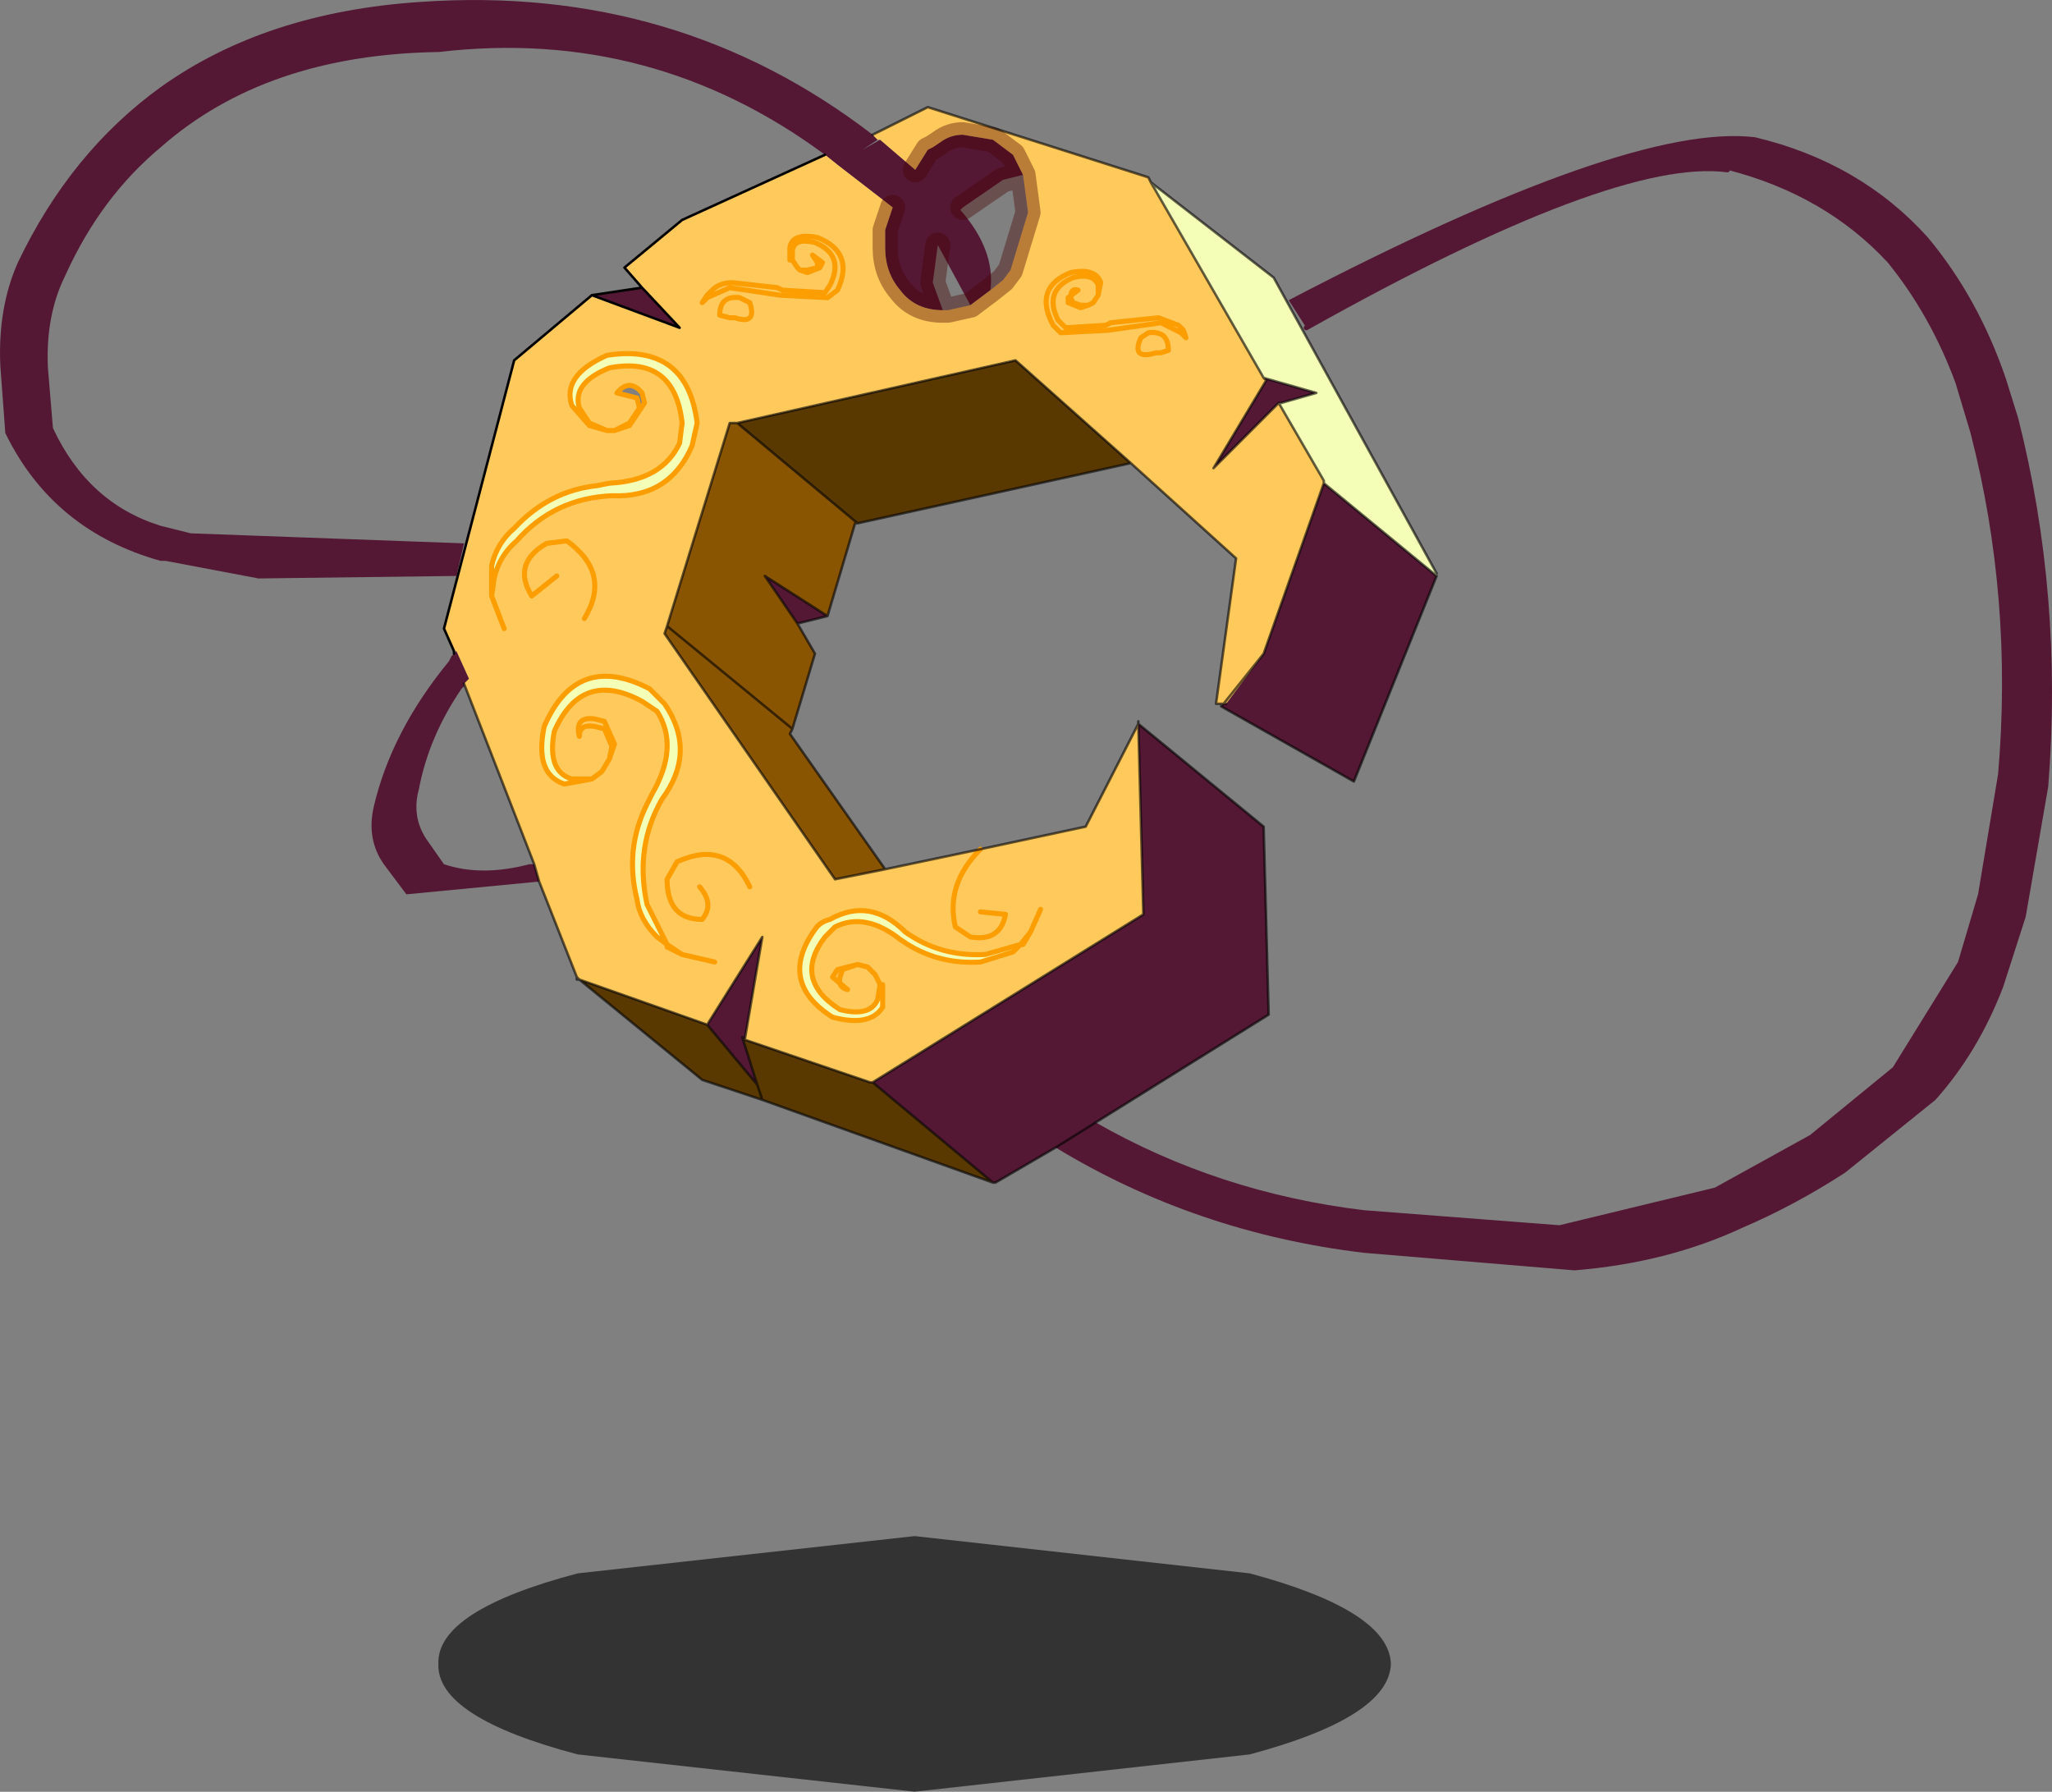 <svg viewBox="0 0 40.931 35.737" xmlns="http://www.w3.org/2000/svg" xmlns:xlink="http://www.w3.org/1999/xlink"><rect x="0" y="0" width="40.931" height="35.737" fill="#808080" stroke="none"/><g transform="translate(-1.894 -12.513)"><use transform="translate(1.9 12.5)" width="40.9" height="25.35" xlink:href="#a"/><use transform="matrix(.751 0 0 1.062 10.638 43.15)" width="25.3" height="4.8" xlink:href="#b"/></g><defs><path d="M25.35 2.4q-.05 1-3.75 1.7l-8.9.7-8.95-.7Q0 3.4.05 2.4 0 1.4 3.75.7L12.7 0l8.9.7q3.7.7 3.75 1.7" fill-opacity=".6" fill-rule="evenodd" transform="translate(-.05)" id="c"/><use width="25.3" height="4.8" xlink:href="#c" id="b"/><g id="a"><path d="M23.75 34.9q2.45 1.4 5.35 1.75l3.9.3 3.1-.75 1.9-1.05 1.65-1.35 1.3-2.1.4-1.35.4-2.4q.3-3.5-.55-6.8l-.3-1q-.5-1.35-1.35-2.4-1.25-1.35-3.2-1.85-2.25-.3-8.4 3.15l-.35-.55q6.8-3.55 9.3-3.25 2.1.5 3.45 2 1 1.2 1.55 2.8l.25.8q.9 3.55.6 7.35l-.45 2.6-.45 1.4q-.5 1.3-1.35 2.25l-1.8 1.45q-1 .65-2.05 1.1-1.5.7-3.35.85l-4.2-.35q-3.35-.4-6.15-2.1l.8-.5-.8.5-1.2.7h-.05l-2.4-2 5.4-3.35-.1-3.8L27.1 29l.1 3.75-3.45 2.15m-3.6-19 .25-.4.1-.05.15-.1q.2-.15.45-.15l.6.1.4.3.2.4-.4.1-.8.55-.05.05q.7.8.6 1.6l-.4.3-.65-1.2-.1.75.2.55q-.55 0-.85-.4-.3-.35-.3-.85v-.35l.15-.45-1.1-.85-.25-.2q-3.45-2.55-7.7-2.05-3.45.05-5.55 1.9-1.2 1-1.9 2.55-.4.8-.35 1.85l.1 1.2q.7 1.5 2.15 1.95l.6.15 5.45.2L11 24l-3.95.05-1.85-.35h-.1q-2.15-.6-3.1-2.55l-.1-1.35q-.05-1.15.35-2.05 1.05-2.2 2.85-3.5 2.1-1.5 5.2-1.7 5.1-.35 9 2.65l.1.1-.3.2.35-.2.7.6m10.4 8.1-1.65 4.1-2.65-1.5.05-.05h.05l.75-1 1.2-3.4L30.55 24m-12.15.8-.6.15-.65-.95 1.25.8m8.7-4.75 1.05.3-.7.2h-.05l-1.3 1.3 1.05-1.75-.05-.05M13.7 18.4l1-.15.75.8-1.75-.65M11 25.5l.25.55-.1.1v.05l-.05.05q-.65.95-.85 2-.15.55.15 1l.35.5q.75.25 1.7 0h.1l.1.35h-.05l-2.6.25-.45-.6q-.35-.5-.2-1.15.35-1.5 1.5-2.9l.05-.1.1-.1m5 7.45 1.1-1.75-.35 2.05-.05-.05.3.95-1-1.2" fill="#541834" fill-rule="evenodd" transform="translate(-1.9 -12.5)"/><path d="m18.95 22.95-.55 1.85-1.25-.8.65.95.35.6-.45 1.5-.05.1 1.9 2.7-1 .2-3.4-4.9.05-.15 1.25-4.05h.15l2.4 2h-.05m-1.25 4.1L15.2 25l2.5 2.05" fill="#895501" fill-rule="evenodd" transform="translate(-1.9 -12.5)"/><path d="m22.3 16-.2-.4-.4-.3-.6-.1q-.25 0-.45.15l-.15.1-.1.05-.25.4-.7-.6h-.05l-.1-.1 1.1-.55 4.4 1.4.05.1 2.25 3.9.05.05-1.05 1.75 1.3-1.3.9 1.55v.05l-1.2 3.4-.75 1h-.05l.8-1-.8 1h-.15l.4-2.9-2.1-1.9-2.3-2.05-5.55 1.25h-.15L15.2 25l-.05.15 3.4 4.9 1-.2 1.9-.4 2.1-.45 1.05-2.05.1 3.8-5.4 3.35h-.05l-2.5-.85.35-2.05-1.1 1.75-2.55-.9-.05-.05-.75-1.9-.1-.35-1.4-3.6.1-.1-.25-.55h-.05l-.2-.45 1.4-5.35 1.55-1.3 1.75.65-.75-.8-.35-.4 1.15-.95 2.85-1.3.25.2 1.1.85-.15.45v.35q0 .5.3.85.3.4.85.4h.1l.45-.1.4-.3.25-.2.15-.2.35-1.15-.1-.75m2.35 3.25q-.2.45.3.3h.1l.15-.05q0-.4-.4-.35l-.15.1.15-.1q.4-.05.4.35l-.15.05h-.1q-.5.15-.3-.3m-1.05-.65.1-.05.1-.15v-.2q-.1-.25-.5-.15-.6.25-.3.85l.15.15.8-.05.1-.05.95-.1.4.15.1.1.05.15-.1-.1-.4-.2-1.05.15-.95.05-.15-.15q-.4-.75.35-1.05.5-.1.6.2l-.05.25-.1.15.1-.15.05-.25q-.1-.3-.6-.2-.75.3-.35 1.05l.15.15.95-.05 1.05-.15.4.2.1.1-.05-.15-.1-.1-.4-.15-.95.1-.1.05-.8.05-.15-.15q-.3-.6.3-.85.4-.1.5.15v.2l-.1.15-.1.05-.15.05-.25-.1.25.1.15-.05h-.15l-.15-.05-.05-.1q0-.2.15-.15l-.2.15v.1-.1l.2-.15q-.15-.05-.15.15l.05.1.15.05h.15m-6.95-.15.2.1q.15.45-.3.3h-.1l-.2-.05q0-.4.4-.35-.4-.05-.4.35l.2.05h.1q.45.15.3-.3l-.2-.1m1.15-.6-.1-.15v-.2q.05-.25.45-.15.6.25.3.85l-.1.15-.85-.05-.1-.05-.9-.1q-.25 0-.4.15l-.1.1-.1.15.1-.1.45-.2 1 .15.95.05.2-.15q.35-.75-.4-1.05-.5-.1-.55.2v.25h.05l.1.15.05.05.15.05.25-.1.05-.1-.2-.15.1.15v.1l-.2.05h-.15.15l.2-.05v-.1l-.1-.15.2.15-.05.1-.25.1-.15-.05-.05-.05-.1-.15h-.05v-.25q.05-.3.55-.2.75.3.4 1.05l-.2.15-.95-.05-1-.15-.45.2-.1.1.1-.15.1-.1q.15-.15.4-.15l.9.1.1.05.85.05.1-.15q.3-.6-.3-.85-.4-.1-.45.15v.2l.1.15m-4.15 3.1-.2-.3q-.15-.5.6-.8 1.3-.25 1.45 1.1l-.05.4q-.35.75-1.4.8l-.25.05q-.95.1-1.65.85-.35.3-.45.75v.6l.05-.35q.1-.45.45-.75.75-.85 1.9-.9 1.15.05 1.6-1l.1-.45q-.2-1.6-1.8-1.35-.9.4-.7 1l.35.4.35.1-.35-.15m.5.15H14h.15l.3-.1.3-.45-.05-.2q-.25-.3-.5 0l.4.1.05.2-.2.3-.3.15m-2.2 3.95-.25-.65.25.65M13 24l-.5.4q-.4-.65.3-1.05l.4-.05q.9.65.35 1.55.55-.9-.35-1.55l-.4.05q-.7.4-.3 1.05l.5-.4m2.85 6.2q.3.35.05.65-.7 0-.7-.8l.2-.35q1-.45 1.45.5-.45-.95-1.45-.5l-.2.35q0 .8.7.8.25-.3-.05-.65m-1.8-2.55.1-.3-.2-.45-.2-.05q-.4-.05-.3.35 0-.25.3-.2l.2.05.15.35-.05.25-.15.25-.2.15.2-.15.15-.25.05-.25-.15-.35-.2-.05q-.3-.05-.3.2-.1-.4.3-.35l.2.05.2.45-.1.3m-.35.4h-.4q-.5-.15-.35-.95.55-1.25 1.75-.6l.3.2q.45.7-.1 1.65l-.1.2q-.45.9-.2 1.9.05.4.4.75l.2.15-.4-.8q-.25-1.15.3-2.1.7-.95.05-1.9l-.3-.3q-1.45-.75-2.1.75-.2.95.4 1.15l.55-.1.2-.15-.2.15m2.45 3.65-.65-.15-.3-.2.3.2.65.15m3.3.45-.1-.2.1.2h.05-.05l-.1-.2.1.2-.05.3q-.15.35-.75.2-.95-.6-.3-1.45l.2-.2q.6-.3 1.3.25l.15.1q.65.4 1.45.35l.65-.2.15-.15-.7.2q-.9.05-1.6-.45-.7-.7-1.5-.25-.2.05-.3.2-.75 1.05.35 1.75.75.2 1-.2v-.45h-.05m3.2-1.5-.2.45-.2.25.2-.25.2-.45M19.2 31.8l-.2-.05-.4.1-.1.15.3.25q-.2-.05-.15-.25l.05-.15.3-.1.2.05.15.15-.15-.15-.2-.05-.3.1-.05.15q-.05.2.15.25l-.3-.25.1-.15.4-.1.2.05m-4-.45v.05l.3.15-.3-.15v-.05m7.05 0h.05l.15-.25-.15.25h-.05m-.8-.65.5.05q-.1.55-.7.45l-.3-.2q-.2-.85.5-1.55-.7.7-.5 1.55l.3.2q.6.1.7-.45l-.5-.05" fill="#ffc95b" fill-rule="evenodd" transform="translate(-1.9 -12.5)"/><path d="m24.85 16.15 2.45 1.9 3.25 5.9V24l-2.25-1.85v-.05l-.9-1.55h.05l.7-.2-1.05-.3-2.25-3.9m2.6 4.4h-.05.05M11.7 24.1v-.3q.1-.45.45-.75.7-.75 1.65-.85l.25-.05q1.05-.05 1.4-.8l.05-.4q-.15-1.35-1.45-1.1-.75.3-.6.8l.2.3V21l-.35-.4q-.2-.6.7-1 1.6-.25 1.8 1.35l-.1.45q-.45 1.05-1.6 1-1.15.05-1.9.9-.35.3-.45.75l-.05.05m3.5 7.25-.2-.15q-.35-.35-.4-.75-.25-1 .2-1.9l.1-.2q.55-.95.1-1.65l-.3-.2q-1.2-.65-1.75.6-.15.8.35.95h.4l-.55.1q-.6-.2-.4-1.15.65-1.5 2.1-.75l.3.3q.65.95-.05 1.9-.55.95-.3 2.1l.4.8m4.25.8h.05v.45q-.25.4-1 .2-1.1-.7-.35-1.75.1-.15.3-.2.8-.45 1.5.25.7.5 1.6.45l.7-.2-.15.15-.65.2q-.8.05-1.45-.35l-.15-.1q-.7-.55-1.3-.25l-.2.2q-.65.85.3 1.45.6.15.75-.2l.05-.3" fill="#f5feb6" fill-rule="evenodd" transform="translate(-1.9 -12.5)"/><path d="M24.45 21.75 19 22.95l-2.4-2 5.55-1.25 2.3 2.05m-11 10.3 2.55.9 1 1.2-.3-.95.05.05 2.5.85h.05l2.4 2-4.6-1.65-1.2-.4-2.45-2m3.65 2.4-.1-.3.1.3" fill="#5a3901" fill-rule="evenodd" transform="translate(-1.9 -12.5)"/><path d="m20.4 3.5-.2-.4-.4-.3-.6-.1q-.25 0-.45.15l-.15.1-.1.05-.25.4m-.45.75-.15.45v.35q0 .5.3.85.3.4.85.4l-.2-.55.1-.75m.65 1.2.4-.3m-.55-1.65.8-.55.4-.1.1.75-.35 1.15-.15.2-.25.2m-.4.3-.45.1h-.1" fill="none" stroke="#470000" stroke-linecap="round" stroke-linejoin="round" stroke-opacity=".38" stroke-width=".5"/><path d="M26.05 6.55q6.15-3.45 8.4-3.15" fill="none" stroke="#541834" stroke-linecap="round" stroke-linejoin="round" stroke-width=".1"/><path d="m21.3 6.05.25.1.15-.05h-.15l-.15-.05-.05-.1q0-.2.15-.15l-.2.15v.1m.5 0 .1-.15.05-.25q-.1-.3-.6-.2-.75.3-.35 1.05l.15.15.95-.05 1.05-.15.4.2.1.1-.05-.15-.1-.1-.4-.15-.95.1-.1.05-.8.05-.15-.15q-.3-.6.3-.85.4-.1.5.15v.2l-.1.15-.1.05m1.05.65.15-.1q.4-.05.4.35l-.15.05h-.1q-.5.15-.3-.3m-6.8-1.35h.15l.2-.05v-.1l-.1-.15.2.15-.05.1-.25.1-.15-.05-.05-.05-.1-.15h-.05v-.25q.05-.3.55-.2.75.3.4 1.05l-.2.15-.95-.05-1-.15-.45.2-.1.1.1-.15.1-.1q.15-.15.4-.15l.9.1.1.05.85.05.1-.15q.3-.6-.3-.85-.4-.1-.45.15v.2l.1.15m-1.15.6q-.4-.05-.4.35l.2.05h.1q.45.15.3-.3l-.2-.1m-3 2.5-.2-.3q-.15-.5.6-.8 1.3-.25 1.45 1.1l-.05.4q-.35.75-1.4.8l-.25.05q-.95.1-1.65.85-.35.3-.45.75v.3m.05-.05q.1-.45.45-.75.75-.85 1.9-.9 1.15.05 1.6-1l.1-.45q-.2-1.6-1.8-1.35-.9.4-.7 1l.35.4m0-.05.35.15h.15l.3-.15.2-.3-.05-.2-.4-.1q.25-.3.5 0l.05.2-.3.45-.3.1m-.15 0-.35-.1m-1.9 3.05-.05.35.25.65m-.25-.65v-.3m1.85.75q.55-.9-.35-1.55l-.4.05q-.7.4-.3 1.05l.5-.4m3.85 6.2q-.45-.95-1.45-.5l-.2.35q0 .8.7.8.25-.3-.05-.65m-2.15-2.15.2-.15.15-.25.05-.25-.15-.35-.2-.05q-.3-.05-.3.2-.1-.4.3-.35l.2.05.2.45-.1.3m1.15 3.7-.2-.15q-.35-.35-.4-.75-.25-1 .2-1.9l.1-.2q.55-.95.1-1.65l-.3-.2q-1.2-.65-1.75.6-.15.8.35.95h.4l.2-.15m-.2.15-.55.1q-.6-.2-.4-1.15.65-1.5 2.1-.75l.3.3q.65.95-.05 1.9-.55.95-.3 2.1l.4.8.3.2.65.15m3.35.45h-.05l-.1-.2.1.2m.05 0v.45q-.25.4-1 .2-1.1-.7-.35-1.75.1-.15.3-.2.8-.45 1.5.25.7.5 1.6.45l.7-.2.2-.25.2-.45m-.4.7-.15.15-.65.2q-.8.05-1.45-.35l-.15-.1q-.7-.55-1.3-.25l-.2.2q-.65.85.3 1.45.6.15.75-.2l.05-.3m-.1-.2-.15-.15-.2-.05-.3.1-.05.15q-.05.2.15.25l-.3-.25.1-.15.4-.1.2.05m-3.7-.25-.3-.15v-.05m6.25-1.9q-.7.7-.5 1.55l.3.2q.6.1.7-.45l-.5-.05m1 .4-.15.25h-.05" fill="none" stroke="#fc9d01" stroke-linecap="round" stroke-linejoin="round" stroke-width=".1"/><path d="m12.8 5.75-.35-.4 1.15-.95 2.85-1.3M11.8 5.9l1-.15.75.8-1.75-.65-1.55 1.3-1.4 5.35.2.45m0 .05V13" fill="none" stroke="#000" stroke-linecap="round" stroke-linejoin="round" stroke-width=".05"/><path d="m21.85 22.4-.8.5-1.2.7h-.05l-2.4-2 5.4-3.35-.1-3.8v-.05.05l2.5 2.05.1 3.75-3.45 2.15M17.4 2.7l1.1-.55 4.4 1.4.05.1 2.45 1.9 3.25 5.9m0 .05L27 15.6l-2.65-1.5.05-.05h-.15l.4-2.9-2.1-1.9-5.45 1.2h-.05l-.55 1.85-.6.15.35.6-.45 1.5-.05.1 1.9 2.7 1.9-.4 2.1-.45 1.05-2.05m-.15-5.2-2.3-2.05-5.55 1.25 2.4 2m8.4-2.4h.05l.7-.2-1.05-.3.05.05-1.05 1.75 1.3-1.3h.05m-.05 0 .9 1.55v.05l2.25 1.85m-5.7-7.85 2.25 3.9m-15.95 6.1 1.4 3.6.1.35.75 1.9.05.05 2.55.9 1.1-1.75-.35 2.05 2.5.85h.05M14.7 8.45h-.15L13.3 12.5l2.5 2.05m-2.5-2.05-.05.15 3.4 4.9 1-.2m-6.1 2.2h-.05v-.05m3.6 2.15-1-1.2m.75.3-.05-.05.3.95.1.3 4.6 1.65m-4.6-1.65-1.2-.4-2.45-2m12.85-5.5h.05m.75-1-.8 1m-8.5-1.6-.65-.95 1.25.8m9.9-2.65-1.2 3.4" fill="none" stroke="#000" stroke-linecap="round" stroke-linejoin="round" stroke-opacity=".6" stroke-width=".05"/></g></defs></svg>